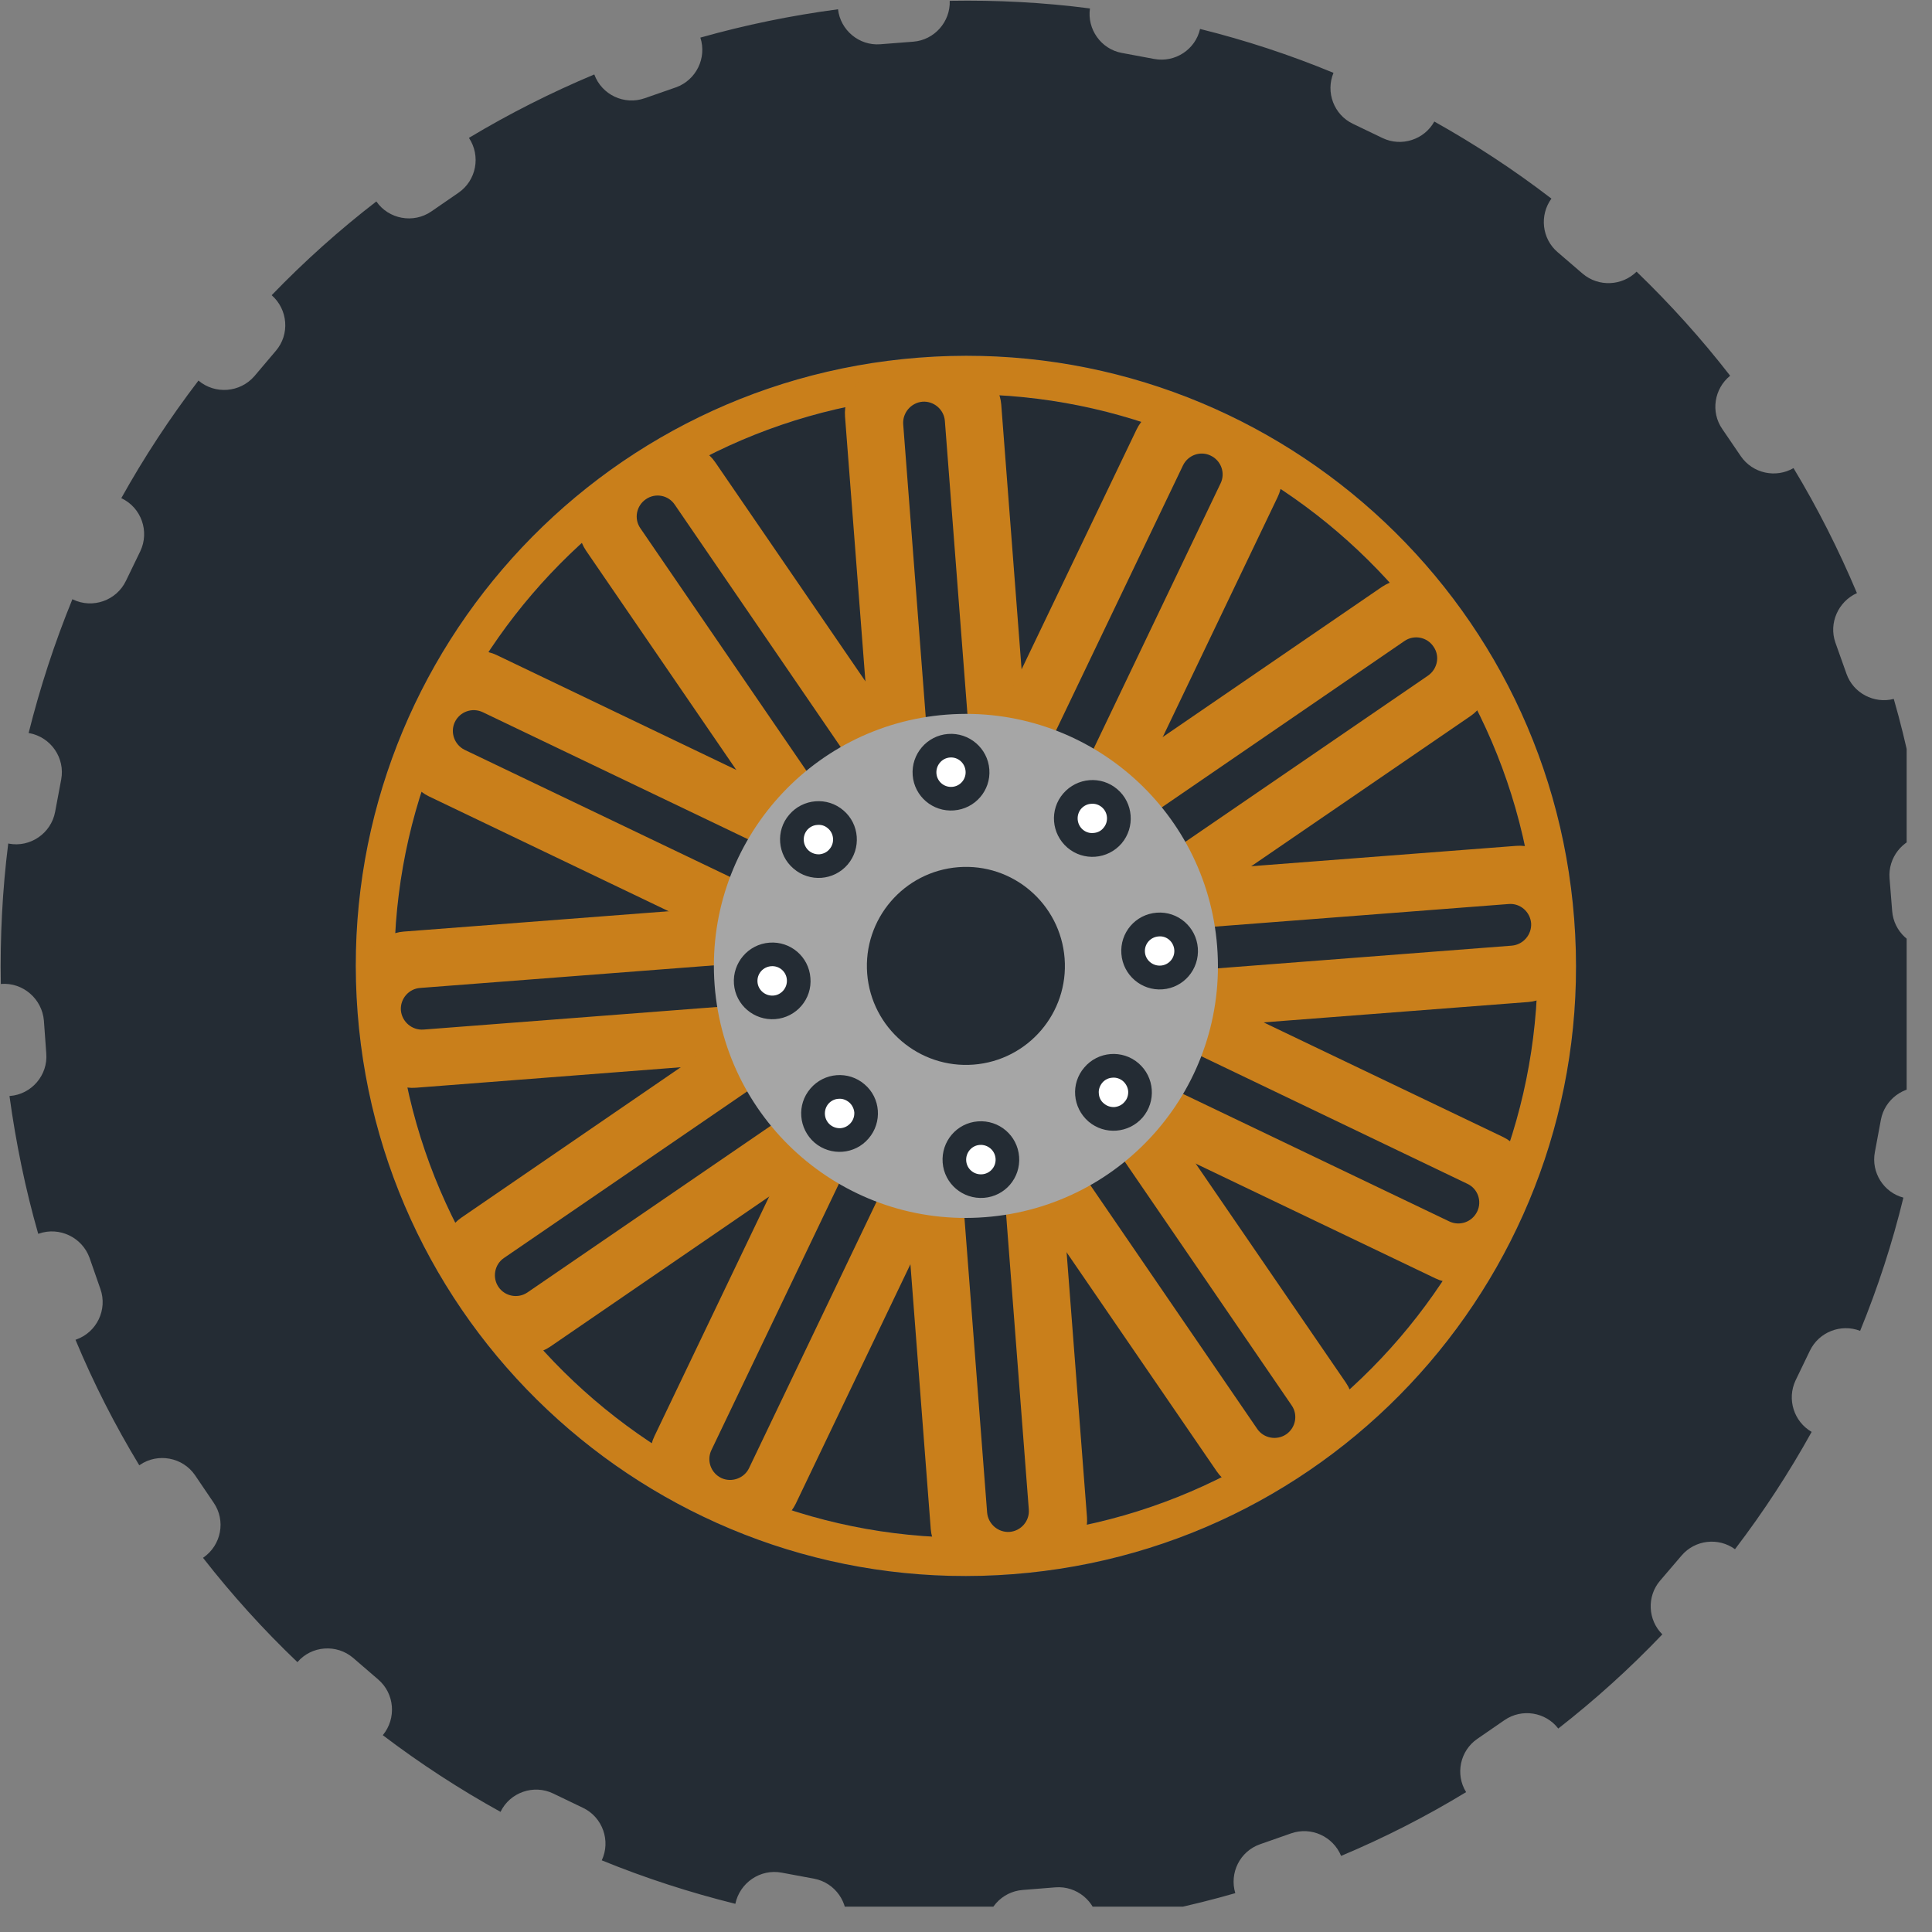 <svg xmlns="http://www.w3.org/2000/svg" xmlns:xlink="http://www.w3.org/1999/xlink" width="50" zoomAndPan="magnify" viewBox="0 0 37.5 37.5" height="50" preserveAspectRatio="xMidYMid meet" version="1.0"><rect x="0" y="0" width="37.5" height="37.5" fill="#808080" stroke="none"/><defs><clipPath id="adb96d247c"><path d="M 0 0 L 37.008 0 L 37.008 37.008 L 0 37.008 Z M 0 0 " clip-rule="nonzero"/></clipPath></defs><path fill="#c97f1b" d="M 19.602 29.812 C 13.504 30.281 8.156 25.703 7.688 19.602 C 7.215 13.504 11.797 8.156 17.895 7.688 C 23.996 7.215 29.34 11.797 29.812 17.895 C 30.281 23.996 25.703 29.34 19.602 29.812 Z M 17.84 6.941 C 11.316 7.445 6.438 13.141 6.941 19.66 C 7.445 26.18 13.141 31.059 19.66 30.555 C 26.18 30.055 31.059 24.359 30.555 17.84 C 30.055 11.316 24.359 6.438 17.84 6.941 " fill-opacity="1" fill-rule="nonzero"/><path fill="#242c34" d="M 17.895 7.688 C 11.797 8.156 7.215 13.504 7.688 19.602 C 8.156 25.703 13.504 30.281 19.602 29.812 C 25.703 29.34 30.281 23.996 29.812 17.895 C 29.34 11.797 23.996 7.215 17.895 7.688 " fill-opacity="1" fill-rule="nonzero"/><path fill="#c97f1b" d="M 18.914 15.629 C 18.934 15.852 18.766 16.047 18.543 16.066 C 18.32 16.082 18.125 15.914 18.105 15.691 L 17.531 8.234 C 17.516 8.012 17.684 7.816 17.906 7.797 C 18.125 7.781 18.324 7.949 18.34 8.172 Z M 18.562 7.105 L 17.148 7.215 C 16.703 7.246 16.367 7.641 16.402 8.086 L 17.012 16.012 C 17.047 16.457 17.441 16.793 17.883 16.758 L 19.297 16.648 C 19.742 16.613 20.078 16.223 20.043 15.777 L 19.434 7.852 C 19.398 7.406 19.008 7.07 18.562 7.105 " fill-opacity="1" fill-rule="nonzero"/><path fill="#c97f1b" d="M 19.969 29.297 C 19.988 29.52 19.82 29.715 19.598 29.734 C 19.375 29.75 19.18 29.582 19.16 29.359 L 18.586 21.898 C 18.566 21.676 18.734 21.48 18.957 21.465 C 19.18 21.449 19.375 21.617 19.395 21.836 Z M 19.617 20.773 L 18.203 20.879 C 17.758 20.914 17.422 21.309 17.457 21.75 L 18.066 29.68 C 18.102 30.125 18.492 30.461 18.938 30.426 L 20.352 30.316 C 20.797 30.281 21.133 29.891 21.098 29.445 L 20.488 21.516 C 20.453 21.074 20.062 20.738 19.617 20.773 " fill-opacity="1" fill-rule="nonzero"/><path fill="#c97f1b" d="M 17.324 15.969 C 17.453 16.152 17.402 16.406 17.219 16.531 C 17.035 16.656 16.781 16.609 16.656 16.426 L 12.43 10.254 C 12.301 10.07 12.352 9.816 12.535 9.691 C 12.719 9.562 12.973 9.609 13.098 9.797 Z M 12.758 8.762 L 11.586 9.562 C 11.219 9.812 11.125 10.32 11.375 10.688 L 15.871 17.25 C 16.121 17.617 16.629 17.711 16.996 17.461 L 18.168 16.66 C 18.535 16.406 18.629 15.898 18.379 15.531 L 13.883 8.973 C 13.633 8.605 13.125 8.508 12.758 8.762 " fill-opacity="1" fill-rule="nonzero"/><path fill="#c97f1b" d="M 25.07 27.277 C 25.199 27.461 25.148 27.715 24.965 27.84 C 24.781 27.965 24.527 27.918 24.402 27.734 L 20.176 21.562 C 20.051 21.379 20.098 21.125 20.281 21 C 20.465 20.871 20.719 20.922 20.844 21.105 Z M 20.504 20.07 L 19.332 20.871 C 18.965 21.125 18.871 21.629 19.121 22 L 23.617 28.559 C 23.867 28.926 24.375 29.02 24.742 28.77 L 25.914 27.969 C 26.281 27.715 26.375 27.207 26.125 26.84 L 21.629 20.281 C 21.379 19.914 20.871 19.816 20.504 20.07 " fill-opacity="1" fill-rule="nonzero"/><path fill="#c97f1b" d="M 16.117 17.055 C 16.32 17.152 16.406 17.395 16.309 17.594 C 16.211 17.797 15.969 17.883 15.766 17.785 L 9.02 14.555 C 8.82 14.457 8.734 14.215 8.828 14.016 C 8.926 13.812 9.168 13.727 9.371 13.824 Z M 8.559 13.098 L 7.945 14.375 C 7.754 14.777 7.926 15.266 8.324 15.457 L 15.5 18.895 C 15.898 19.086 16.387 18.914 16.578 18.512 L 17.191 17.23 C 17.383 16.832 17.215 16.344 16.812 16.152 L 9.641 12.715 C 9.238 12.523 8.75 12.695 8.559 13.098 " fill-opacity="1" fill-rule="nonzero"/><path fill="#c97f1b" d="M 28.48 22.977 C 28.684 23.07 28.77 23.316 28.672 23.516 C 28.574 23.719 28.332 23.805 28.129 23.707 L 21.383 20.477 C 21.184 20.379 21.098 20.137 21.191 19.934 C 21.289 19.734 21.531 19.648 21.734 19.742 Z M 20.922 19.02 L 20.309 20.297 C 20.117 20.699 20.289 21.188 20.688 21.379 L 27.859 24.812 C 28.262 25.008 28.75 24.836 28.941 24.434 L 29.555 23.152 C 29.746 22.75 29.578 22.266 29.176 22.07 L 22.004 18.637 C 21.602 18.445 21.113 18.617 20.922 19.02 " fill-opacity="1" fill-rule="nonzero"/><path fill="#c97f1b" d="M 15.617 18.602 C 15.836 18.582 16.035 18.75 16.051 18.973 C 16.066 19.195 15.898 19.391 15.676 19.41 L 8.219 19.984 C 7.996 20 7.801 19.832 7.781 19.609 C 7.766 19.387 7.934 19.191 8.156 19.176 Z M 7.09 18.953 L 7.199 20.367 C 7.234 20.812 7.625 21.148 8.07 21.113 L 15.996 20.5 C 16.441 20.469 16.777 20.074 16.742 19.633 L 16.633 18.215 C 16.602 17.773 16.207 17.438 15.766 17.473 L 7.836 18.082 C 7.391 18.117 7.055 18.508 7.09 18.953 " fill-opacity="1" fill-rule="nonzero"/><path fill="#c97f1b" d="M 29.281 17.547 C 29.504 17.527 29.699 17.695 29.719 17.918 C 29.734 18.141 29.566 18.336 29.344 18.355 L 21.887 18.93 C 21.664 18.945 21.469 18.777 21.449 18.555 C 21.434 18.336 21.602 18.137 21.824 18.121 Z M 20.758 17.898 L 20.867 19.312 C 20.902 19.758 21.293 20.094 21.738 20.059 L 29.664 19.449 C 30.109 19.414 30.445 19.023 30.41 18.578 L 30.301 17.164 C 30.266 16.719 29.875 16.383 29.43 16.418 L 21.504 17.027 C 21.059 17.062 20.723 17.453 20.758 17.898 " fill-opacity="1" fill-rule="nonzero"/><path fill="#c97f1b" d="M 15.953 20.191 C 16.137 20.062 16.391 20.109 16.516 20.297 C 16.641 20.48 16.594 20.734 16.41 20.859 L 10.238 25.086 C 10.055 25.211 9.801 25.164 9.676 24.98 C 9.551 24.797 9.598 24.543 9.781 24.418 Z M 8.746 24.758 L 9.547 25.93 C 9.801 26.297 10.305 26.391 10.676 26.141 L 17.234 21.645 C 17.602 21.395 17.699 20.887 17.445 20.52 L 16.645 19.348 C 16.391 18.98 15.883 18.887 15.516 19.137 L 8.957 23.633 C 8.59 23.883 8.492 24.391 8.746 24.758 " fill-opacity="1" fill-rule="nonzero"/><path fill="#c97f1b" d="M 27.262 12.441 C 27.445 12.316 27.699 12.363 27.824 12.551 C 27.953 12.734 27.902 12.984 27.719 13.113 L 21.547 17.34 C 21.363 17.465 21.109 17.418 20.984 17.234 C 20.859 17.051 20.906 16.797 21.09 16.672 Z M 20.055 17.012 L 20.855 18.184 C 21.109 18.551 21.617 18.645 21.984 18.391 L 28.543 13.898 C 28.91 13.648 29.008 13.141 28.754 12.773 L 27.953 11.602 C 27.699 11.234 27.195 11.141 26.824 11.391 L 20.266 15.883 C 19.898 16.137 19.805 16.645 20.055 17.012 " fill-opacity="1" fill-rule="nonzero"/><path fill="#c97f1b" d="M 17.039 21.398 C 17.137 21.195 17.379 21.109 17.582 21.207 C 17.781 21.305 17.867 21.547 17.77 21.746 L 14.539 28.496 C 14.445 28.695 14.199 28.781 14 28.688 C 13.797 28.59 13.711 28.348 13.809 28.145 Z M 13.082 28.957 L 14.363 29.57 C 14.766 29.762 15.25 29.59 15.445 29.188 L 18.879 22.016 C 19.07 21.613 18.898 21.129 18.496 20.938 L 17.219 20.324 C 16.816 20.129 16.328 20.301 16.137 20.703 L 12.703 27.875 C 12.508 28.277 12.68 28.766 13.082 28.957 " fill-opacity="1" fill-rule="nonzero"/><path fill="#c97f1b" d="M 22.961 9.035 C 23.059 8.832 23.301 8.746 23.5 8.844 C 23.703 8.941 23.789 9.184 23.691 9.383 L 20.461 16.133 C 20.363 16.332 20.121 16.418 19.918 16.324 C 19.719 16.227 19.633 15.984 19.73 15.781 Z M 19.004 16.594 L 20.281 17.207 C 20.684 17.398 21.172 17.227 21.363 16.824 L 24.797 9.652 C 24.992 9.254 24.82 8.766 24.418 8.574 L 23.137 7.961 C 22.734 7.77 22.25 7.938 22.059 8.34 L 18.621 15.512 C 18.43 15.914 18.602 16.402 19.004 16.594 " fill-opacity="1" fill-rule="nonzero"/><path fill="#a6a6a6" d="M 23.625 18.371 C 23.418 15.68 21.066 13.664 18.371 13.871 C 15.68 14.078 13.664 16.43 13.871 19.125 C 14.078 21.82 16.43 23.836 19.125 23.625 C 21.82 23.418 23.836 21.066 23.625 18.371 " fill-opacity="1" fill-rule="nonzero"/><path fill="#242c34" d="M 19.203 14.934 C 19.172 14.523 18.812 14.215 18.402 14.246 C 17.992 14.277 17.684 14.637 17.715 15.047 C 17.746 15.457 18.105 15.762 18.516 15.73 C 18.926 15.699 19.234 15.344 19.203 14.934 " fill-opacity="1" fill-rule="nonzero"/><path fill="#ffffff" d="M 18.48 15.273 C 18.324 15.285 18.188 15.168 18.176 15.012 C 18.164 14.855 18.281 14.715 18.438 14.703 C 18.594 14.691 18.73 14.809 18.742 14.969 C 18.754 15.125 18.637 15.262 18.48 15.273 " fill-opacity="1" fill-rule="nonzero"/><path fill="#242c34" d="M 19.781 22.453 C 19.75 22.039 19.391 21.734 18.98 21.766 C 18.57 21.797 18.266 22.156 18.297 22.566 C 18.328 22.977 18.688 23.281 19.098 23.25 C 19.508 23.219 19.812 22.863 19.781 22.453 " fill-opacity="1" fill-rule="nonzero"/><path fill="#ffffff" d="M 19.062 22.793 C 18.902 22.805 18.766 22.688 18.754 22.531 C 18.742 22.375 18.859 22.234 19.016 22.223 C 19.172 22.211 19.312 22.328 19.324 22.488 C 19.336 22.645 19.219 22.781 19.062 22.793 " fill-opacity="1" fill-rule="nonzero"/><path fill="#242c34" d="M 16.371 15.73 C 16.059 15.461 15.586 15.5 15.32 15.812 C 15.051 16.121 15.09 16.594 15.402 16.859 C 15.715 17.129 16.184 17.094 16.453 16.781 C 16.719 16.469 16.684 15.996 16.371 15.73 " fill-opacity="1" fill-rule="nonzero"/><path fill="#ffffff" d="M 15.906 16.582 C 15.832 16.586 15.758 16.562 15.699 16.512 C 15.582 16.41 15.566 16.23 15.668 16.109 C 15.719 16.051 15.789 16.016 15.863 16.012 C 15.941 16.004 16.012 16.027 16.07 16.078 C 16.191 16.18 16.203 16.363 16.102 16.48 C 16.055 16.539 15.984 16.574 15.906 16.582 " fill-opacity="1" fill-rule="nonzero"/><path fill="#242c34" d="M 22.098 20.637 C 21.785 20.367 21.312 20.406 21.047 20.719 C 20.777 21.031 20.816 21.5 21.129 21.77 C 21.441 22.035 21.91 22 22.18 21.688 C 22.445 21.375 22.41 20.906 22.098 20.637 " fill-opacity="1" fill-rule="nonzero"/><path fill="#ffffff" d="M 21.633 21.488 C 21.559 21.492 21.484 21.469 21.426 21.418 C 21.367 21.371 21.332 21.301 21.328 21.223 C 21.32 21.148 21.348 21.074 21.395 21.016 C 21.445 20.957 21.516 20.922 21.59 20.918 C 21.668 20.91 21.742 20.938 21.797 20.984 C 21.855 21.035 21.891 21.105 21.898 21.18 C 21.902 21.258 21.879 21.332 21.828 21.387 C 21.781 21.445 21.711 21.48 21.633 21.488 " fill-opacity="1" fill-rule="nonzero"/><path fill="#242c34" d="M 14.934 18.297 C 14.523 18.328 14.215 18.688 14.246 19.098 C 14.277 19.508 14.637 19.812 15.047 19.781 C 15.457 19.75 15.766 19.391 15.73 18.98 C 15.699 18.57 15.344 18.266 14.934 18.297 " fill-opacity="1" fill-rule="nonzero"/><path fill="#ffffff" d="M 15.012 19.324 C 14.855 19.336 14.715 19.219 14.703 19.062 C 14.691 18.902 14.809 18.766 14.969 18.754 C 15.125 18.742 15.262 18.859 15.273 19.016 C 15.285 19.172 15.168 19.312 15.012 19.324 " fill-opacity="1" fill-rule="nonzero"/><path fill="#242c34" d="M 22.453 17.715 C 22.039 17.746 21.734 18.105 21.766 18.516 C 21.797 18.926 22.156 19.234 22.566 19.203 C 22.977 19.172 23.281 18.812 23.25 18.402 C 23.219 17.992 22.863 17.684 22.453 17.715 " fill-opacity="1" fill-rule="nonzero"/><path fill="#ffffff" d="M 22.531 18.742 C 22.375 18.754 22.234 18.637 22.223 18.48 C 22.211 18.324 22.328 18.188 22.488 18.176 C 22.645 18.16 22.781 18.281 22.793 18.438 C 22.805 18.594 22.688 18.73 22.531 18.742 " fill-opacity="1" fill-rule="nonzero"/><path fill="#242c34" d="M 15.73 21.129 C 15.461 21.441 15.5 21.91 15.812 22.18 C 16.125 22.445 16.594 22.41 16.859 22.098 C 17.129 21.785 17.094 21.312 16.781 21.047 C 16.469 20.777 15.996 20.816 15.73 21.129 " fill-opacity="1" fill-rule="nonzero"/><path fill="#ffffff" d="M 16.316 21.898 C 16.242 21.902 16.168 21.879 16.109 21.828 C 15.992 21.727 15.977 21.547 16.078 21.426 C 16.129 21.367 16.199 21.332 16.273 21.328 C 16.352 21.32 16.422 21.348 16.48 21.395 C 16.539 21.445 16.574 21.516 16.582 21.59 C 16.586 21.668 16.562 21.738 16.512 21.797 C 16.461 21.855 16.395 21.891 16.316 21.898 " fill-opacity="1" fill-rule="nonzero"/><path fill="#242c34" d="M 20.637 15.402 C 20.367 15.715 20.406 16.184 20.719 16.453 C 21.031 16.719 21.5 16.684 21.77 16.371 C 22.035 16.059 22 15.586 21.688 15.32 C 21.375 15.051 20.906 15.09 20.637 15.402 " fill-opacity="1" fill-rule="nonzero"/><path fill="#ffffff" d="M 21.223 16.168 C 21.148 16.176 21.074 16.152 21.016 16.102 C 20.898 16 20.883 15.82 20.984 15.699 C 21.035 15.641 21.105 15.605 21.18 15.602 C 21.258 15.594 21.332 15.621 21.387 15.668 C 21.508 15.77 21.52 15.953 21.418 16.07 C 21.371 16.129 21.301 16.164 21.223 16.168 " fill-opacity="1" fill-rule="nonzero"/><path fill="#242c34" d="M 20.664 18.602 C 20.582 17.543 19.66 16.75 18.602 16.832 C 17.543 16.914 16.75 17.84 16.832 18.898 C 16.914 19.953 17.84 20.746 18.898 20.664 C 19.953 20.582 20.746 19.66 20.664 18.602 " fill-opacity="1" fill-rule="nonzero"/><g clip-path="url(#adb96d247c)"><path fill="#242c34" d="M 19.66 30.555 C 13.141 31.059 7.445 26.18 6.941 19.66 C 6.438 13.141 11.316 7.445 17.84 6.941 C 24.359 6.438 30.055 11.316 30.555 17.84 C 31.059 24.359 26.18 30.055 19.66 30.555 Z M 36.727 17.684 L 36.676 17.047 C 36.645 16.648 36.926 16.293 37.312 16.227 C 37.191 15.32 37.008 14.434 36.758 13.566 C 36.379 13.664 35.973 13.457 35.84 13.078 L 35.625 12.473 C 35.492 12.094 35.68 11.676 36.043 11.512 C 35.691 10.676 35.281 9.863 34.812 9.086 C 34.469 9.285 34.02 9.191 33.789 8.855 L 33.43 8.328 C 33.199 7.996 33.273 7.543 33.582 7.293 C 33.031 6.582 32.422 5.906 31.766 5.273 C 31.484 5.551 31.027 5.574 30.719 5.312 L 30.234 4.895 C 29.926 4.633 29.879 4.176 30.113 3.855 C 29.387 3.297 28.629 2.801 27.84 2.359 C 27.645 2.711 27.203 2.855 26.836 2.68 L 26.258 2.402 C 25.891 2.227 25.727 1.789 25.883 1.414 C 25.043 1.066 24.176 0.781 23.293 0.562 C 23.203 0.961 22.809 1.219 22.406 1.145 L 21.773 1.027 C 21.371 0.953 21.098 0.566 21.156 0.164 C 20.258 0.047 19.352 0 18.434 0.016 C 18.449 0.422 18.137 0.777 17.727 0.809 L 17.086 0.859 C 16.676 0.891 16.312 0.586 16.266 0.18 C 15.355 0.301 14.465 0.484 13.594 0.73 C 13.723 1.125 13.512 1.555 13.121 1.695 L 12.516 1.906 C 12.117 2.047 11.68 1.84 11.535 1.445 C 10.695 1.797 9.883 2.207 9.102 2.676 C 9.336 3.027 9.246 3.504 8.898 3.742 L 8.371 4.105 C 8.023 4.344 7.543 4.254 7.305 3.91 C 6.59 4.461 5.91 5.07 5.273 5.73 C 5.59 6.008 5.629 6.492 5.352 6.812 L 4.938 7.301 C 4.66 7.621 4.176 7.66 3.852 7.387 C 3.297 8.113 2.797 8.875 2.355 9.668 C 2.355 9.668 2.359 9.668 2.359 9.672 C 2.742 9.852 2.906 10.316 2.723 10.699 L 2.445 11.273 C 2.262 11.656 1.801 11.82 1.418 11.637 C 1.414 11.637 1.41 11.633 1.406 11.629 C 1.059 12.477 0.777 13.344 0.555 14.23 C 0.562 14.23 0.566 14.23 0.57 14.23 C 0.988 14.309 1.266 14.711 1.188 15.129 L 1.07 15.758 C 0.992 16.176 0.586 16.453 0.172 16.375 C 0.168 16.375 0.164 16.371 0.16 16.371 C 0.047 17.27 0 18.18 0.016 19.102 C 0.02 19.102 0.02 19.098 0.023 19.098 C 0.445 19.066 0.816 19.387 0.852 19.809 L 0.898 20.445 C 0.934 20.867 0.613 21.242 0.191 21.273 C 0.188 21.273 0.188 21.273 0.184 21.273 C 0.309 22.184 0.492 23.078 0.742 23.949 C 0.746 23.945 0.75 23.945 0.754 23.945 C 1.152 23.805 1.594 24.016 1.738 24.414 L 1.949 25.02 C 2.09 25.418 1.879 25.859 1.48 26 C 1.473 26.004 1.469 26.004 1.465 26.004 C 1.816 26.848 2.23 27.66 2.703 28.441 C 2.707 28.438 2.711 28.438 2.715 28.434 C 3.062 28.195 3.547 28.285 3.785 28.633 L 4.145 29.164 C 4.387 29.512 4.297 29.992 3.945 30.234 C 3.945 30.234 3.941 30.234 3.941 30.238 C 4.496 30.949 5.109 31.629 5.773 32.262 C 6.047 31.941 6.535 31.906 6.855 32.18 L 7.34 32.598 C 7.66 32.871 7.699 33.355 7.43 33.68 C 8.16 34.234 8.922 34.73 9.715 35.168 C 9.898 34.789 10.359 34.629 10.738 34.812 L 11.316 35.09 C 11.695 35.27 11.859 35.73 11.68 36.109 C 12.523 36.453 13.391 36.734 14.273 36.953 C 14.359 36.543 14.758 36.27 15.172 36.348 L 15.801 36.465 C 16.211 36.543 16.484 36.934 16.418 37.344 C 17.316 37.457 18.223 37.5 19.141 37.48 C 19.125 37.07 19.438 36.715 19.852 36.684 L 20.488 36.633 C 20.898 36.602 21.262 36.902 21.312 37.309 C 22.219 37.184 23.109 36.996 23.977 36.746 C 23.859 36.355 24.066 35.934 24.457 35.797 L 25.059 35.586 C 25.449 35.449 25.875 35.645 26.031 36.023 C 26.867 35.672 27.68 35.258 28.457 34.785 C 28.242 34.438 28.34 33.98 28.676 33.75 L 29.203 33.387 C 29.539 33.156 30 33.23 30.246 33.551 C 30.957 32.996 31.633 32.387 32.266 31.723 C 31.984 31.445 31.961 30.984 32.223 30.68 L 32.641 30.191 C 32.902 29.887 33.355 29.836 33.676 30.07 C 34.23 29.344 34.727 28.582 35.164 27.793 C 34.82 27.594 34.68 27.16 34.852 26.793 L 35.129 26.219 C 35.305 25.852 35.734 25.688 36.105 25.832 C 36.449 24.992 36.73 24.129 36.945 23.246 C 36.562 23.145 36.316 22.758 36.391 22.363 L 36.508 21.734 C 36.582 21.34 36.949 21.07 37.34 21.109 C 37.453 20.215 37.5 19.309 37.48 18.395 C 37.09 18.387 36.758 18.082 36.727 17.684 " fill-opacity="1" fill-rule="nonzero"/></g></svg>